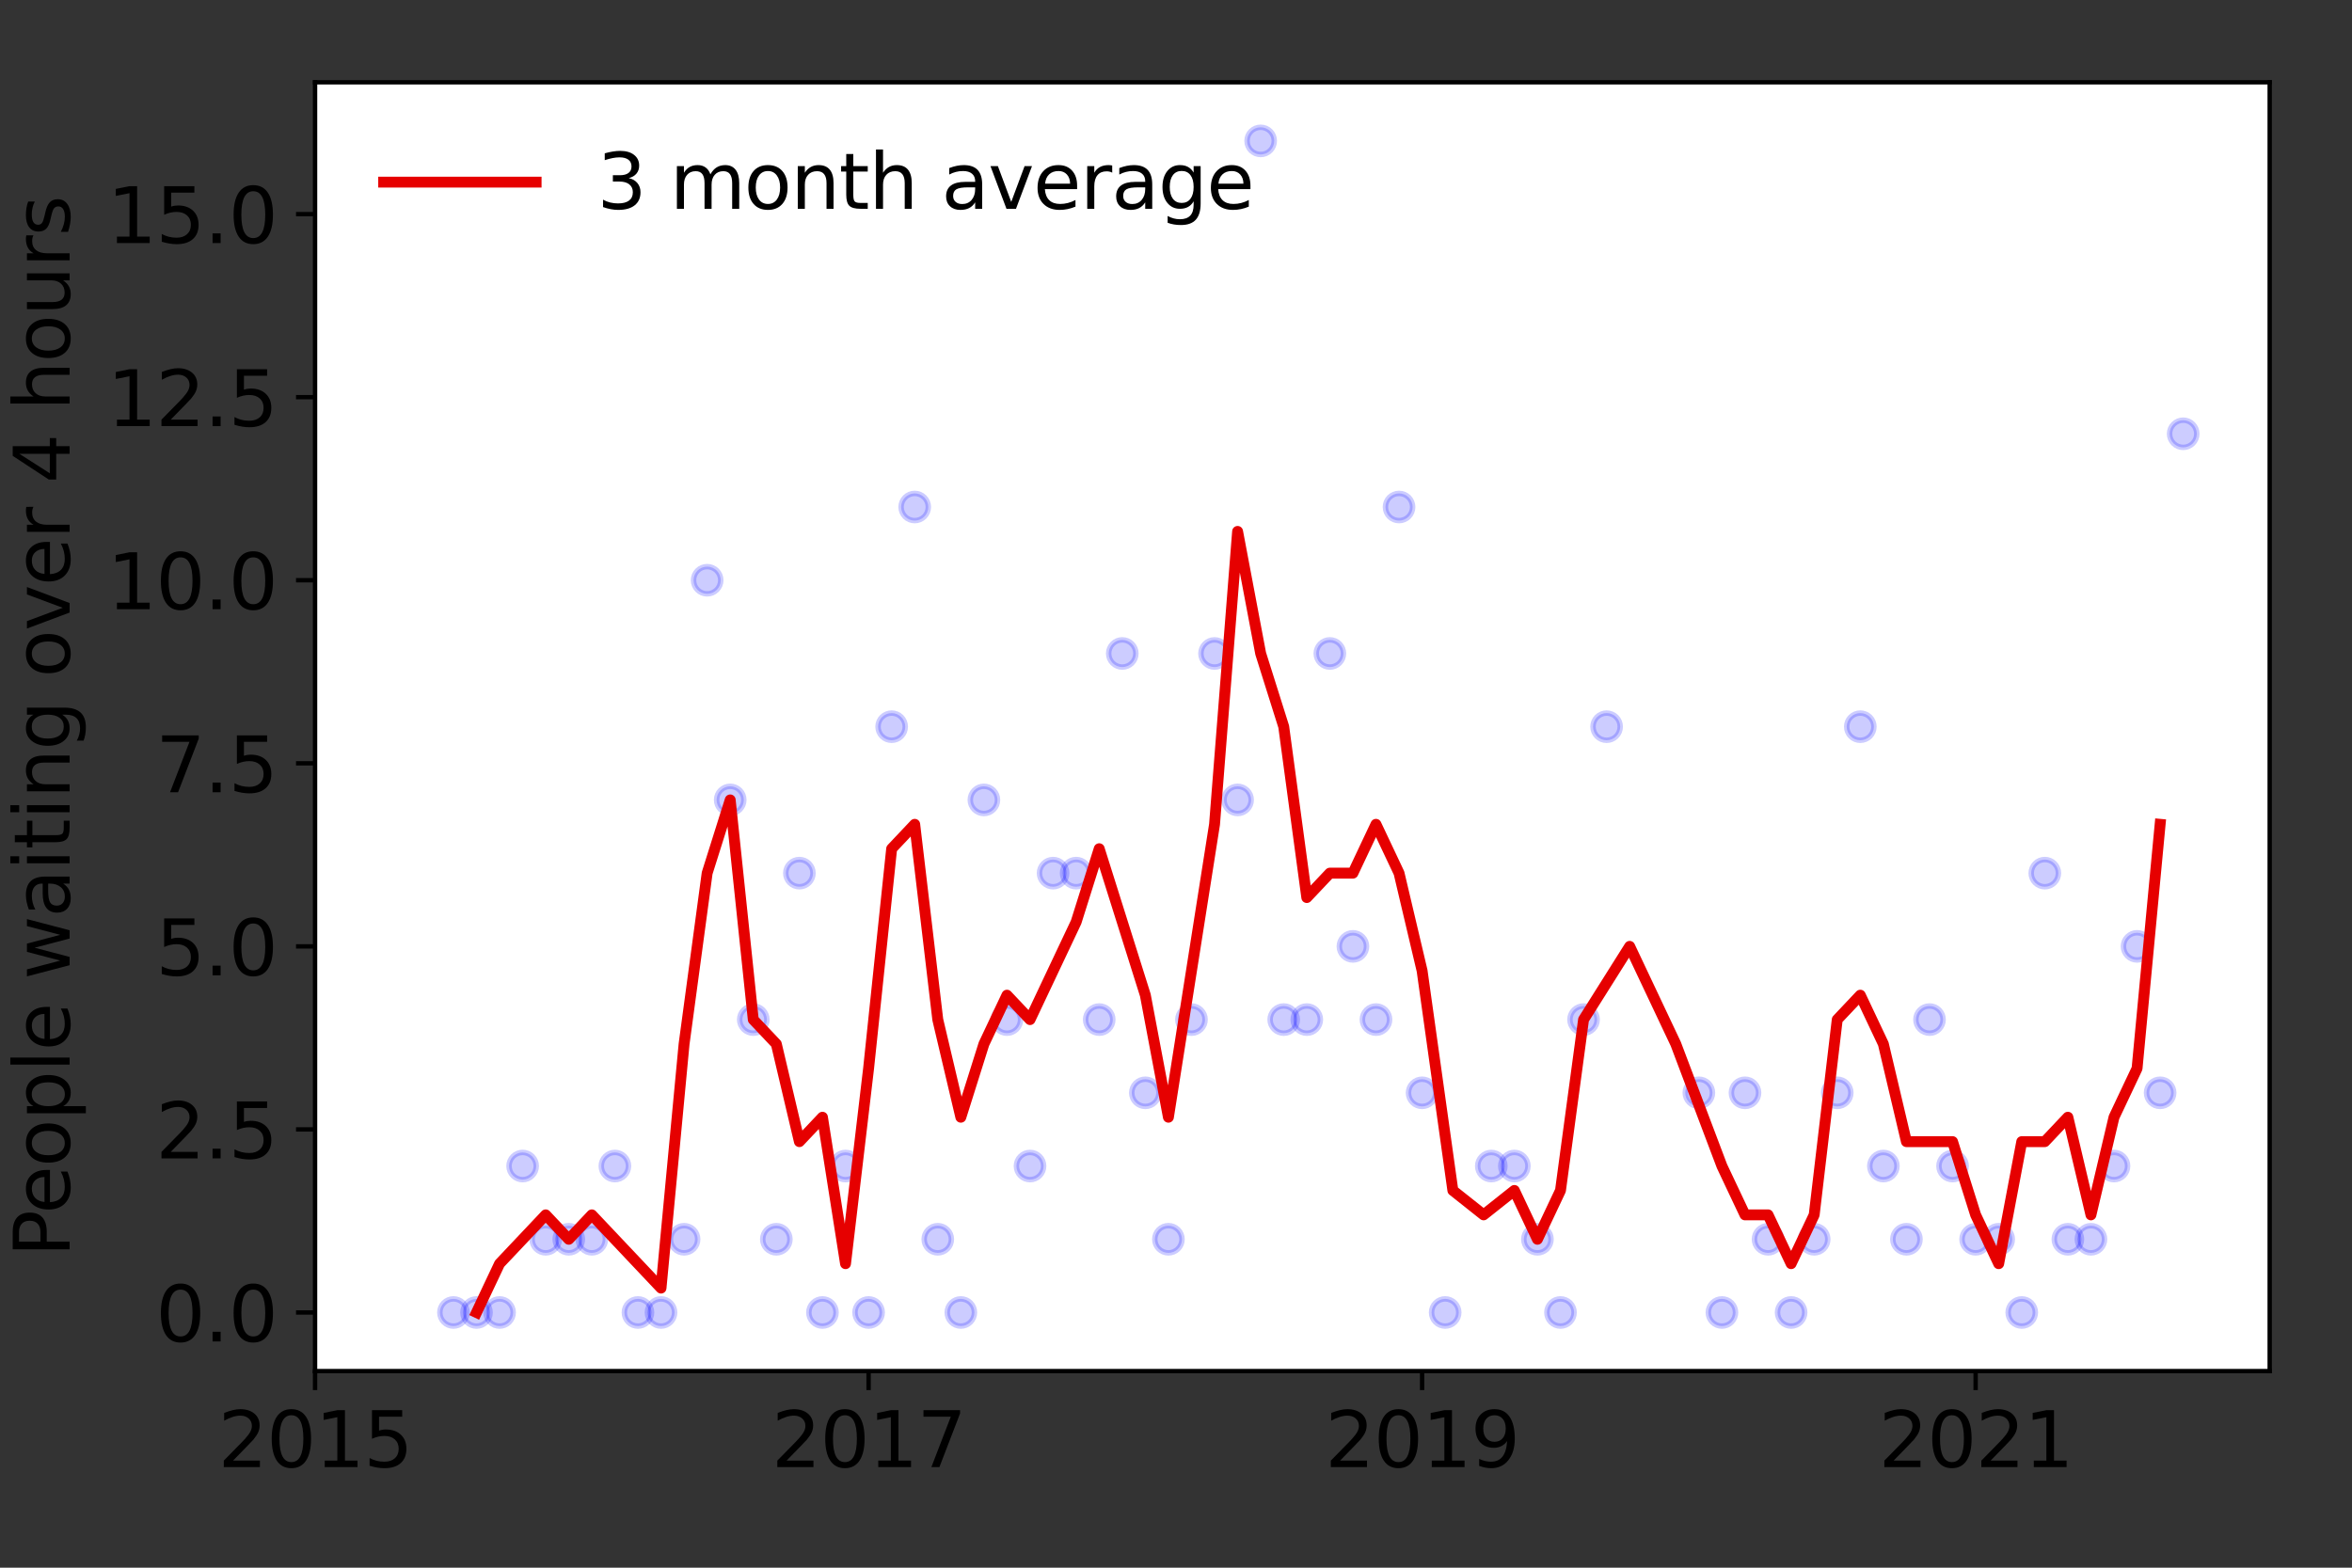 <?xml version="1.0" encoding="utf-8" standalone="no"?>
<!DOCTYPE svg PUBLIC "-//W3C//DTD SVG 1.1//EN"
  "http://www.w3.org/Graphics/SVG/1.1/DTD/svg11.dtd">
<svg height="288pt" version="1.1" viewBox="0 0 432 288" width="432pt" xmlns="http://www.w3.org/2000/svg" xmlns:xlink="http://www.w3.org/1999/xlink">
 <rect x="0" y="0" width="432" height="288" fill="#333333" stroke="none"/>
 <defs>
  <style type="text/css">*{stroke-linecap:butt;stroke-linejoin:round;}</style>
 </defs>
 <g id="figure_1">
  <g id="patch_1">
   <path d="M 0 288 
L 432 288 
L 432 0 
L 0 0 
z
" style="fill:none;"/>
  </g>
  <g id="axes_1">
   <g id="patch_2">
    <path d="M 57.87 251.88 
L 416.88 251.88 
L 416.88 15.12 
L 57.87 15.12 
z
" style="fill:#ffffff;"/>
   </g>
   <g id="matplotlib.axis_1">
    <g id="xtick_1">
     <g id="line2d_1">
      <defs>
       <path d="M 0 0 
L 0 3.5 
" id="m32c9bdcea2" style="stroke:#000000;stroke-width:0.8;"/>
      </defs>
      <g>
       <use style="stroke:#000000;stroke-width:0.8;" x="57.87" xlink:href="#m32c9bdcea2" y="251.88"/>
      </g>
     </g>
     <g id="text_1">
      <!-- 2015 -->
      <g transform="translate(40.055 269.518)scale(0.14 -0.14)">
       <defs>
        <path d="M 1228 531 
L 3431 531 
L 3431 0 
L 469 0 
L 469 531 
Q 828 903 1448 1529 
Q 2069 2156 2228 2338 
Q 2531 2678 2651 2914 
Q 2772 3150 2772 3378 
Q 2772 3750 2511 3984 
Q 2250 4219 1831 4219 
Q 1534 4219 1204 4116 
Q 875 4013 500 3803 
L 500 4441 
Q 881 4594 1212 4672 
Q 1544 4750 1819 4750 
Q 2544 4750 2975 4387 
Q 3406 4025 3406 3419 
Q 3406 3131 3298 2873 
Q 3191 2616 2906 2266 
Q 2828 2175 2409 1742 
Q 1991 1309 1228 531 
z
" id="DejaVuSans-32" transform="scale(0.016)"/>
        <path d="M 2034 4250 
Q 1547 4250 1301 3770 
Q 1056 3291 1056 2328 
Q 1056 1369 1301 889 
Q 1547 409 2034 409 
Q 2525 409 2770 889 
Q 3016 1369 3016 2328 
Q 3016 3291 2770 3770 
Q 2525 4250 2034 4250 
z
M 2034 4750 
Q 2819 4750 3233 4129 
Q 3647 3509 3647 2328 
Q 3647 1150 3233 529 
Q 2819 -91 2034 -91 
Q 1250 -91 836 529 
Q 422 1150 422 2328 
Q 422 3509 836 4129 
Q 1250 4750 2034 4750 
z
" id="DejaVuSans-30" transform="scale(0.016)"/>
        <path d="M 794 531 
L 1825 531 
L 1825 4091 
L 703 3866 
L 703 4441 
L 1819 4666 
L 2450 4666 
L 2450 531 
L 3481 531 
L 3481 0 
L 794 0 
L 794 531 
z
" id="DejaVuSans-31" transform="scale(0.016)"/>
        <path d="M 691 4666 
L 3169 4666 
L 3169 4134 
L 1269 4134 
L 1269 2991 
Q 1406 3038 1543 3061 
Q 1681 3084 1819 3084 
Q 2600 3084 3056 2656 
Q 3513 2228 3513 1497 
Q 3513 744 3044 326 
Q 2575 -91 1722 -91 
Q 1428 -91 1123 -41 
Q 819 9 494 109 
L 494 744 
Q 775 591 1075 516 
Q 1375 441 1709 441 
Q 2250 441 2565 725 
Q 2881 1009 2881 1497 
Q 2881 1984 2565 2268 
Q 2250 2553 1709 2553 
Q 1456 2553 1204 2497 
Q 953 2441 691 2322 
L 691 4666 
z
" id="DejaVuSans-35" transform="scale(0.016)"/>
       </defs>
       <use xlink:href="#DejaVuSans-32"/>
       <use x="63.623" xlink:href="#DejaVuSans-30"/>
       <use x="127.246" xlink:href="#DejaVuSans-31"/>
       <use x="190.869" xlink:href="#DejaVuSans-35"/>
      </g>
     </g>
    </g>
    <g id="xtick_2">
     <g id="line2d_2">
      <g>
       <use style="stroke:#000000;stroke-width:0.8;" x="159.537" xlink:href="#m32c9bdcea2" y="251.88"/>
      </g>
     </g>
     <g id="text_2">
      <!-- 2017 -->
      <g transform="translate(141.722 269.518)scale(0.14 -0.14)">
       <defs>
        <path d="M 525 4666 
L 3525 4666 
L 3525 4397 
L 1831 0 
L 1172 0 
L 2766 4134 
L 525 4134 
L 525 4666 
z
" id="DejaVuSans-37" transform="scale(0.016)"/>
       </defs>
       <use xlink:href="#DejaVuSans-32"/>
       <use x="63.623" xlink:href="#DejaVuSans-30"/>
       <use x="127.246" xlink:href="#DejaVuSans-31"/>
       <use x="190.869" xlink:href="#DejaVuSans-37"/>
      </g>
     </g>
    </g>
    <g id="xtick_3">
     <g id="line2d_3">
      <g>
       <use style="stroke:#000000;stroke-width:0.8;" x="261.203" xlink:href="#m32c9bdcea2" y="251.88"/>
      </g>
     </g>
     <g id="text_3">
      <!-- 2019 -->
      <g transform="translate(243.388 269.518)scale(0.14 -0.14)">
       <defs>
        <path d="M 703 97 
L 703 672 
Q 941 559 1184 500 
Q 1428 441 1663 441 
Q 2288 441 2617 861 
Q 2947 1281 2994 2138 
Q 2813 1869 2534 1725 
Q 2256 1581 1919 1581 
Q 1219 1581 811 2004 
Q 403 2428 403 3163 
Q 403 3881 828 4315 
Q 1253 4750 1959 4750 
Q 2769 4750 3195 4129 
Q 3622 3509 3622 2328 
Q 3622 1225 3098 567 
Q 2575 -91 1691 -91 
Q 1453 -91 1209 -44 
Q 966 3 703 97 
z
M 1959 2075 
Q 2384 2075 2632 2365 
Q 2881 2656 2881 3163 
Q 2881 3666 2632 3958 
Q 2384 4250 1959 4250 
Q 1534 4250 1286 3958 
Q 1038 3666 1038 3163 
Q 1038 2656 1286 2365 
Q 1534 2075 1959 2075 
z
" id="DejaVuSans-39" transform="scale(0.016)"/>
       </defs>
       <use xlink:href="#DejaVuSans-32"/>
       <use x="63.623" xlink:href="#DejaVuSans-30"/>
       <use x="127.246" xlink:href="#DejaVuSans-31"/>
       <use x="190.869" xlink:href="#DejaVuSans-39"/>
      </g>
     </g>
    </g>
    <g id="xtick_4">
     <g id="line2d_4">
      <g>
       <use style="stroke:#000000;stroke-width:0.8;" x="362.87" xlink:href="#m32c9bdcea2" y="251.88"/>
      </g>
     </g>
     <g id="text_4">
      <!-- 2021 -->
      <g transform="translate(345.055 269.518)scale(0.14 -0.14)">
       <use xlink:href="#DejaVuSans-32"/>
       <use x="63.623" xlink:href="#DejaVuSans-30"/>
       <use x="127.246" xlink:href="#DejaVuSans-32"/>
       <use x="190.869" xlink:href="#DejaVuSans-31"/>
      </g>
     </g>
    </g>
   </g>
   <g id="matplotlib.axis_2">
    <g id="ytick_1">
     <g id="line2d_5">
      <defs>
       <path d="M 0 0 
L -3.5 0 
" id="m50157fbf5e" style="stroke:#000000;stroke-width:0.8;"/>
      </defs>
      <g>
       <use style="stroke:#000000;stroke-width:0.8;" x="57.87" xlink:href="#m50157fbf5e" y="241.118"/>
      </g>
     </g>
     <g id="text_5">
      <!-- 0.0 -->
      <g transform="translate(28.606 246.437)scale(0.14 -0.14)">
       <defs>
        <path d="M 684 794 
L 1344 794 
L 1344 0 
L 684 0 
L 684 794 
z
" id="DejaVuSans-2e" transform="scale(0.016)"/>
       </defs>
       <use xlink:href="#DejaVuSans-30"/>
       <use x="63.623" xlink:href="#DejaVuSans-2e"/>
       <use x="95.41" xlink:href="#DejaVuSans-30"/>
      </g>
     </g>
    </g>
    <g id="ytick_2">
     <g id="line2d_6">
      <g>
       <use style="stroke:#000000;stroke-width:0.8;" x="57.87" xlink:href="#m50157fbf5e" y="207.488"/>
      </g>
     </g>
     <g id="text_6">
      <!-- 2.5 -->
      <g transform="translate(28.606 212.806)scale(0.14 -0.14)">
       <use xlink:href="#DejaVuSans-32"/>
       <use x="63.623" xlink:href="#DejaVuSans-2e"/>
       <use x="95.41" xlink:href="#DejaVuSans-35"/>
      </g>
     </g>
    </g>
    <g id="ytick_3">
     <g id="line2d_7">
      <g>
       <use style="stroke:#000000;stroke-width:0.8;" x="57.87" xlink:href="#m50157fbf5e" y="173.857"/>
      </g>
     </g>
     <g id="text_7">
      <!-- 5.0 -->
      <g transform="translate(28.606 179.176)scale(0.14 -0.14)">
       <use xlink:href="#DejaVuSans-35"/>
       <use x="63.623" xlink:href="#DejaVuSans-2e"/>
       <use x="95.41" xlink:href="#DejaVuSans-30"/>
      </g>
     </g>
    </g>
    <g id="ytick_4">
     <g id="line2d_8">
      <g>
       <use style="stroke:#000000;stroke-width:0.8;" x="57.87" xlink:href="#m50157fbf5e" y="140.226"/>
      </g>
     </g>
     <g id="text_8">
      <!-- 7.5 -->
      <g transform="translate(28.606 145.545)scale(0.14 -0.14)">
       <use xlink:href="#DejaVuSans-37"/>
       <use x="63.623" xlink:href="#DejaVuSans-2e"/>
       <use x="95.41" xlink:href="#DejaVuSans-35"/>
      </g>
     </g>
    </g>
    <g id="ytick_5">
     <g id="line2d_9">
      <g>
       <use style="stroke:#000000;stroke-width:0.8;" x="57.87" xlink:href="#m50157fbf5e" y="106.595"/>
      </g>
     </g>
     <g id="text_9">
      <!-- 10.0 -->
      <g transform="translate(19.698 111.914)scale(0.14 -0.14)">
       <use xlink:href="#DejaVuSans-31"/>
       <use x="63.623" xlink:href="#DejaVuSans-30"/>
       <use x="127.246" xlink:href="#DejaVuSans-2e"/>
       <use x="159.033" xlink:href="#DejaVuSans-30"/>
      </g>
     </g>
    </g>
    <g id="ytick_6">
     <g id="line2d_10">
      <g>
       <use style="stroke:#000000;stroke-width:0.8;" x="57.87" xlink:href="#m50157fbf5e" y="72.965"/>
      </g>
     </g>
     <g id="text_10">
      <!-- 12.5 -->
      <g transform="translate(19.698 78.284)scale(0.14 -0.14)">
       <use xlink:href="#DejaVuSans-31"/>
       <use x="63.623" xlink:href="#DejaVuSans-32"/>
       <use x="127.246" xlink:href="#DejaVuSans-2e"/>
       <use x="159.033" xlink:href="#DejaVuSans-35"/>
      </g>
     </g>
    </g>
    <g id="ytick_7">
     <g id="line2d_11">
      <g>
       <use style="stroke:#000000;stroke-width:0.8;" x="57.87" xlink:href="#m50157fbf5e" y="39.334"/>
      </g>
     </g>
     <g id="text_11">
      <!-- 15.0 -->
      <g transform="translate(19.698 44.653)scale(0.14 -0.14)">
       <use xlink:href="#DejaVuSans-31"/>
       <use x="63.623" xlink:href="#DejaVuSans-35"/>
       <use x="127.246" xlink:href="#DejaVuSans-2e"/>
       <use x="159.033" xlink:href="#DejaVuSans-30"/>
      </g>
     </g>
    </g>
    <g id="text_12">
     <!-- People waiting over 4 hours -->
     <g transform="translate(12.787 230.925)rotate(-90)scale(0.14 -0.14)">
      <defs>
       <path d="M 1259 4147 
L 1259 2394 
L 2053 2394 
Q 2494 2394 2734 2622 
Q 2975 2850 2975 3272 
Q 2975 3691 2734 3919 
Q 2494 4147 2053 4147 
L 1259 4147 
z
M 628 4666 
L 2053 4666 
Q 2838 4666 3239 4311 
Q 3641 3956 3641 3272 
Q 3641 2581 3239 2228 
Q 2838 1875 2053 1875 
L 1259 1875 
L 1259 0 
L 628 0 
L 628 4666 
z
" id="DejaVuSans-50" transform="scale(0.016)"/>
       <path d="M 3597 1894 
L 3597 1613 
L 953 1613 
Q 991 1019 1311 708 
Q 1631 397 2203 397 
Q 2534 397 2845 478 
Q 3156 559 3463 722 
L 3463 178 
Q 3153 47 2828 -22 
Q 2503 -91 2169 -91 
Q 1331 -91 842 396 
Q 353 884 353 1716 
Q 353 2575 817 3079 
Q 1281 3584 2069 3584 
Q 2775 3584 3186 3129 
Q 3597 2675 3597 1894 
z
M 3022 2063 
Q 3016 2534 2758 2815 
Q 2500 3097 2075 3097 
Q 1594 3097 1305 2825 
Q 1016 2553 972 2059 
L 3022 2063 
z
" id="DejaVuSans-65" transform="scale(0.016)"/>
       <path d="M 1959 3097 
Q 1497 3097 1228 2736 
Q 959 2375 959 1747 
Q 959 1119 1226 758 
Q 1494 397 1959 397 
Q 2419 397 2687 759 
Q 2956 1122 2956 1747 
Q 2956 2369 2687 2733 
Q 2419 3097 1959 3097 
z
M 1959 3584 
Q 2709 3584 3137 3096 
Q 3566 2609 3566 1747 
Q 3566 888 3137 398 
Q 2709 -91 1959 -91 
Q 1206 -91 779 398 
Q 353 888 353 1747 
Q 353 2609 779 3096 
Q 1206 3584 1959 3584 
z
" id="DejaVuSans-6f" transform="scale(0.016)"/>
       <path d="M 1159 525 
L 1159 -1331 
L 581 -1331 
L 581 3500 
L 1159 3500 
L 1159 2969 
Q 1341 3281 1617 3432 
Q 1894 3584 2278 3584 
Q 2916 3584 3314 3078 
Q 3713 2572 3713 1747 
Q 3713 922 3314 415 
Q 2916 -91 2278 -91 
Q 1894 -91 1617 61 
Q 1341 213 1159 525 
z
M 3116 1747 
Q 3116 2381 2855 2742 
Q 2594 3103 2138 3103 
Q 1681 3103 1420 2742 
Q 1159 2381 1159 1747 
Q 1159 1113 1420 752 
Q 1681 391 2138 391 
Q 2594 391 2855 752 
Q 3116 1113 3116 1747 
z
" id="DejaVuSans-70" transform="scale(0.016)"/>
       <path d="M 603 4863 
L 1178 4863 
L 1178 0 
L 603 0 
L 603 4863 
z
" id="DejaVuSans-6c" transform="scale(0.016)"/>
       <path id="DejaVuSans-20" transform="scale(0.016)"/>
       <path d="M 269 3500 
L 844 3500 
L 1563 769 
L 2278 3500 
L 2956 3500 
L 3675 769 
L 4391 3500 
L 4966 3500 
L 4050 0 
L 3372 0 
L 2619 2869 
L 1863 0 
L 1184 0 
L 269 3500 
z
" id="DejaVuSans-77" transform="scale(0.016)"/>
       <path d="M 2194 1759 
Q 1497 1759 1228 1600 
Q 959 1441 959 1056 
Q 959 750 1161 570 
Q 1363 391 1709 391 
Q 2188 391 2477 730 
Q 2766 1069 2766 1631 
L 2766 1759 
L 2194 1759 
z
M 3341 1997 
L 3341 0 
L 2766 0 
L 2766 531 
Q 2569 213 2275 61 
Q 1981 -91 1556 -91 
Q 1019 -91 701 211 
Q 384 513 384 1019 
Q 384 1609 779 1909 
Q 1175 2209 1959 2209 
L 2766 2209 
L 2766 2266 
Q 2766 2663 2505 2880 
Q 2244 3097 1772 3097 
Q 1472 3097 1187 3025 
Q 903 2953 641 2809 
L 641 3341 
Q 956 3463 1253 3523 
Q 1550 3584 1831 3584 
Q 2591 3584 2966 3190 
Q 3341 2797 3341 1997 
z
" id="DejaVuSans-61" transform="scale(0.016)"/>
       <path d="M 603 3500 
L 1178 3500 
L 1178 0 
L 603 0 
L 603 3500 
z
M 603 4863 
L 1178 4863 
L 1178 4134 
L 603 4134 
L 603 4863 
z
" id="DejaVuSans-69" transform="scale(0.016)"/>
       <path d="M 1172 4494 
L 1172 3500 
L 2356 3500 
L 2356 3053 
L 1172 3053 
L 1172 1153 
Q 1172 725 1289 603 
Q 1406 481 1766 481 
L 2356 481 
L 2356 0 
L 1766 0 
Q 1100 0 847 248 
Q 594 497 594 1153 
L 594 3053 
L 172 3053 
L 172 3500 
L 594 3500 
L 594 4494 
L 1172 4494 
z
" id="DejaVuSans-74" transform="scale(0.016)"/>
       <path d="M 3513 2113 
L 3513 0 
L 2938 0 
L 2938 2094 
Q 2938 2591 2744 2837 
Q 2550 3084 2163 3084 
Q 1697 3084 1428 2787 
Q 1159 2491 1159 1978 
L 1159 0 
L 581 0 
L 581 3500 
L 1159 3500 
L 1159 2956 
Q 1366 3272 1645 3428 
Q 1925 3584 2291 3584 
Q 2894 3584 3203 3211 
Q 3513 2838 3513 2113 
z
" id="DejaVuSans-6e" transform="scale(0.016)"/>
       <path d="M 2906 1791 
Q 2906 2416 2648 2759 
Q 2391 3103 1925 3103 
Q 1463 3103 1205 2759 
Q 947 2416 947 1791 
Q 947 1169 1205 825 
Q 1463 481 1925 481 
Q 2391 481 2648 825 
Q 2906 1169 2906 1791 
z
M 3481 434 
Q 3481 -459 3084 -895 
Q 2688 -1331 1869 -1331 
Q 1566 -1331 1297 -1286 
Q 1028 -1241 775 -1147 
L 775 -588 
Q 1028 -725 1275 -790 
Q 1522 -856 1778 -856 
Q 2344 -856 2625 -561 
Q 2906 -266 2906 331 
L 2906 616 
Q 2728 306 2450 153 
Q 2172 0 1784 0 
Q 1141 0 747 490 
Q 353 981 353 1791 
Q 353 2603 747 3093 
Q 1141 3584 1784 3584 
Q 2172 3584 2450 3431 
Q 2728 3278 2906 2969 
L 2906 3500 
L 3481 3500 
L 3481 434 
z
" id="DejaVuSans-67" transform="scale(0.016)"/>
       <path d="M 191 3500 
L 800 3500 
L 1894 563 
L 2988 3500 
L 3597 3500 
L 2284 0 
L 1503 0 
L 191 3500 
z
" id="DejaVuSans-76" transform="scale(0.016)"/>
       <path d="M 2631 2963 
Q 2534 3019 2420 3045 
Q 2306 3072 2169 3072 
Q 1681 3072 1420 2755 
Q 1159 2438 1159 1844 
L 1159 0 
L 581 0 
L 581 3500 
L 1159 3500 
L 1159 2956 
Q 1341 3275 1631 3429 
Q 1922 3584 2338 3584 
Q 2397 3584 2469 3576 
Q 2541 3569 2628 3553 
L 2631 2963 
z
" id="DejaVuSans-72" transform="scale(0.016)"/>
       <path d="M 2419 4116 
L 825 1625 
L 2419 1625 
L 2419 4116 
z
M 2253 4666 
L 3047 4666 
L 3047 1625 
L 3713 1625 
L 3713 1100 
L 3047 1100 
L 3047 0 
L 2419 0 
L 2419 1100 
L 313 1100 
L 313 1709 
L 2253 4666 
z
" id="DejaVuSans-34" transform="scale(0.016)"/>
       <path d="M 3513 2113 
L 3513 0 
L 2938 0 
L 2938 2094 
Q 2938 2591 2744 2837 
Q 2550 3084 2163 3084 
Q 1697 3084 1428 2787 
Q 1159 2491 1159 1978 
L 1159 0 
L 581 0 
L 581 4863 
L 1159 4863 
L 1159 2956 
Q 1366 3272 1645 3428 
Q 1925 3584 2291 3584 
Q 2894 3584 3203 3211 
Q 3513 2838 3513 2113 
z
" id="DejaVuSans-68" transform="scale(0.016)"/>
       <path d="M 544 1381 
L 544 3500 
L 1119 3500 
L 1119 1403 
Q 1119 906 1312 657 
Q 1506 409 1894 409 
Q 2359 409 2629 706 
Q 2900 1003 2900 1516 
L 2900 3500 
L 3475 3500 
L 3475 0 
L 2900 0 
L 2900 538 
Q 2691 219 2414 64 
Q 2138 -91 1772 -91 
Q 1169 -91 856 284 
Q 544 659 544 1381 
z
M 1991 3584 
L 1991 3584 
z
" id="DejaVuSans-75" transform="scale(0.016)"/>
       <path d="M 2834 3397 
L 2834 2853 
Q 2591 2978 2328 3040 
Q 2066 3103 1784 3103 
Q 1356 3103 1142 2972 
Q 928 2841 928 2578 
Q 928 2378 1081 2264 
Q 1234 2150 1697 2047 
L 1894 2003 
Q 2506 1872 2764 1633 
Q 3022 1394 3022 966 
Q 3022 478 2636 193 
Q 2250 -91 1575 -91 
Q 1294 -91 989 -36 
Q 684 19 347 128 
L 347 722 
Q 666 556 975 473 
Q 1284 391 1588 391 
Q 1994 391 2212 530 
Q 2431 669 2431 922 
Q 2431 1156 2273 1281 
Q 2116 1406 1581 1522 
L 1381 1569 
Q 847 1681 609 1914 
Q 372 2147 372 2553 
Q 372 3047 722 3315 
Q 1072 3584 1716 3584 
Q 2034 3584 2315 3537 
Q 2597 3491 2834 3397 
z
" id="DejaVuSans-73" transform="scale(0.016)"/>
      </defs>
      <use xlink:href="#DejaVuSans-50"/>
      <use x="56.678" xlink:href="#DejaVuSans-65"/>
      <use x="118.201" xlink:href="#DejaVuSans-6f"/>
      <use x="179.383" xlink:href="#DejaVuSans-70"/>
      <use x="242.859" xlink:href="#DejaVuSans-6c"/>
      <use x="270.643" xlink:href="#DejaVuSans-65"/>
      <use x="332.166" xlink:href="#DejaVuSans-20"/>
      <use x="363.953" xlink:href="#DejaVuSans-77"/>
      <use x="445.74" xlink:href="#DejaVuSans-61"/>
      <use x="507.02" xlink:href="#DejaVuSans-69"/>
      <use x="534.803" xlink:href="#DejaVuSans-74"/>
      <use x="574.012" xlink:href="#DejaVuSans-69"/>
      <use x="601.795" xlink:href="#DejaVuSans-6e"/>
      <use x="665.174" xlink:href="#DejaVuSans-67"/>
      <use x="728.65" xlink:href="#DejaVuSans-20"/>
      <use x="760.438" xlink:href="#DejaVuSans-6f"/>
      <use x="821.619" xlink:href="#DejaVuSans-76"/>
      <use x="880.799" xlink:href="#DejaVuSans-65"/>
      <use x="942.322" xlink:href="#DejaVuSans-72"/>
      <use x="983.436" xlink:href="#DejaVuSans-20"/>
      <use x="1015.223" xlink:href="#DejaVuSans-34"/>
      <use x="1078.846" xlink:href="#DejaVuSans-20"/>
      <use x="1110.633" xlink:href="#DejaVuSans-68"/>
      <use x="1174.012" xlink:href="#DejaVuSans-6f"/>
      <use x="1235.193" xlink:href="#DejaVuSans-75"/>
      <use x="1298.572" xlink:href="#DejaVuSans-72"/>
      <use x="1339.686" xlink:href="#DejaVuSans-73"/>
     </g>
    </g>
   </g>
   <g id="line2d_12">
    <defs>
     <path d="M 0 2.5 
C 0.663 2.5 1.299 2.237 1.768 1.768 
C 2.237 1.299 2.5 0.663 2.5 0 
C 2.5 -0.663 2.237 -1.299 1.768 -1.768 
C 1.299 -2.237 0.663 -2.5 0 -2.5 
C -0.663 -2.5 -1.299 -2.237 -1.768 -1.768 
C -2.237 -1.299 -2.5 -0.663 -2.5 0 
C -2.5 0.663 -2.237 1.299 -1.768 1.768 
C -1.299 2.237 -0.663 2.5 0 2.5 
z
" id="m5e5fcf2ef5" style="stroke:#0000ff;stroke-opacity:0.2;"/>
    </defs>
    <g clip-path="url(#p9755659090)">
     <use style="fill:#0000ff;fill-opacity:0.2;stroke:#0000ff;stroke-opacity:0.2;" x="400.995" xlink:href="#m5e5fcf2ef5" y="79.691"/>
     <use style="fill:#0000ff;fill-opacity:0.2;stroke:#0000ff;stroke-opacity:0.2;" x="396.758" xlink:href="#m5e5fcf2ef5" y="200.761"/>
     <use style="fill:#0000ff;fill-opacity:0.2;stroke:#0000ff;stroke-opacity:0.2;" x="392.522" xlink:href="#m5e5fcf2ef5" y="173.857"/>
     <use style="fill:#0000ff;fill-opacity:0.2;stroke:#0000ff;stroke-opacity:0.2;" x="388.286" xlink:href="#m5e5fcf2ef5" y="214.214"/>
     <use style="fill:#0000ff;fill-opacity:0.2;stroke:#0000ff;stroke-opacity:0.2;" x="384.05" xlink:href="#m5e5fcf2ef5" y="227.666"/>
     <use style="fill:#0000ff;fill-opacity:0.2;stroke:#0000ff;stroke-opacity:0.2;" x="379.814" xlink:href="#m5e5fcf2ef5" y="227.666"/>
     <use style="fill:#0000ff;fill-opacity:0.2;stroke:#0000ff;stroke-opacity:0.2;" x="375.578" xlink:href="#m5e5fcf2ef5" y="160.405"/>
     <use style="fill:#0000ff;fill-opacity:0.2;stroke:#0000ff;stroke-opacity:0.2;" x="371.342" xlink:href="#m5e5fcf2ef5" y="241.118"/>
     <use style="fill:#0000ff;fill-opacity:0.2;stroke:#0000ff;stroke-opacity:0.2;" x="367.106" xlink:href="#m5e5fcf2ef5" y="227.666"/>
     <use style="fill:#0000ff;fill-opacity:0.2;stroke:#0000ff;stroke-opacity:0.2;" x="362.87" xlink:href="#m5e5fcf2ef5" y="227.666"/>
     <use style="fill:#0000ff;fill-opacity:0.2;stroke:#0000ff;stroke-opacity:0.2;" x="358.634" xlink:href="#m5e5fcf2ef5" y="214.214"/>
     <use style="fill:#0000ff;fill-opacity:0.2;stroke:#0000ff;stroke-opacity:0.2;" x="354.397" xlink:href="#m5e5fcf2ef5" y="187.309"/>
     <use style="fill:#0000ff;fill-opacity:0.2;stroke:#0000ff;stroke-opacity:0.2;" x="350.161" xlink:href="#m5e5fcf2ef5" y="227.666"/>
     <use style="fill:#0000ff;fill-opacity:0.2;stroke:#0000ff;stroke-opacity:0.2;" x="345.925" xlink:href="#m5e5fcf2ef5" y="214.214"/>
     <use style="fill:#0000ff;fill-opacity:0.2;stroke:#0000ff;stroke-opacity:0.2;" x="341.689" xlink:href="#m5e5fcf2ef5" y="133.5"/>
     <use style="fill:#0000ff;fill-opacity:0.2;stroke:#0000ff;stroke-opacity:0.2;" x="337.453" xlink:href="#m5e5fcf2ef5" y="200.761"/>
     <use style="fill:#0000ff;fill-opacity:0.2;stroke:#0000ff;stroke-opacity:0.2;" x="333.217" xlink:href="#m5e5fcf2ef5" y="227.666"/>
     <use style="fill:#0000ff;fill-opacity:0.2;stroke:#0000ff;stroke-opacity:0.2;" x="328.981" xlink:href="#m5e5fcf2ef5" y="241.118"/>
     <use style="fill:#0000ff;fill-opacity:0.2;stroke:#0000ff;stroke-opacity:0.2;" x="324.745" xlink:href="#m5e5fcf2ef5" y="227.666"/>
     <use style="fill:#0000ff;fill-opacity:0.2;stroke:#0000ff;stroke-opacity:0.2;" x="320.509" xlink:href="#m5e5fcf2ef5" y="200.761"/>
     <use style="fill:#0000ff;fill-opacity:0.2;stroke:#0000ff;stroke-opacity:0.2;" x="316.272" xlink:href="#m5e5fcf2ef5" y="241.118"/>
     <use style="fill:#0000ff;fill-opacity:0.2;stroke:#0000ff;stroke-opacity:0.2;" x="312.036" xlink:href="#m5e5fcf2ef5" y="200.761"/>
     <use style="fill:#0000ff;fill-opacity:0.2;stroke:#0000ff;stroke-opacity:0.2;" x="295.092" xlink:href="#m5e5fcf2ef5" y="133.5"/>
     <use style="fill:#0000ff;fill-opacity:0.2;stroke:#0000ff;stroke-opacity:0.2;" x="290.856" xlink:href="#m5e5fcf2ef5" y="187.309"/>
     <use style="fill:#0000ff;fill-opacity:0.2;stroke:#0000ff;stroke-opacity:0.2;" x="286.62" xlink:href="#m5e5fcf2ef5" y="241.118"/>
     <use style="fill:#0000ff;fill-opacity:0.2;stroke:#0000ff;stroke-opacity:0.2;" x="282.384" xlink:href="#m5e5fcf2ef5" y="227.666"/>
     <use style="fill:#0000ff;fill-opacity:0.2;stroke:#0000ff;stroke-opacity:0.2;" x="278.148" xlink:href="#m5e5fcf2ef5" y="214.214"/>
     <use style="fill:#0000ff;fill-opacity:0.2;stroke:#0000ff;stroke-opacity:0.2;" x="273.911" xlink:href="#m5e5fcf2ef5" y="214.214"/>
     <use style="fill:#0000ff;fill-opacity:0.2;stroke:#0000ff;stroke-opacity:0.2;" x="265.439" xlink:href="#m5e5fcf2ef5" y="241.118"/>
     <use style="fill:#0000ff;fill-opacity:0.2;stroke:#0000ff;stroke-opacity:0.2;" x="261.203" xlink:href="#m5e5fcf2ef5" y="200.761"/>
     <use style="fill:#0000ff;fill-opacity:0.2;stroke:#0000ff;stroke-opacity:0.2;" x="256.967" xlink:href="#m5e5fcf2ef5" y="93.143"/>
     <use style="fill:#0000ff;fill-opacity:0.2;stroke:#0000ff;stroke-opacity:0.2;" x="252.731" xlink:href="#m5e5fcf2ef5" y="187.309"/>
     <use style="fill:#0000ff;fill-opacity:0.2;stroke:#0000ff;stroke-opacity:0.2;" x="248.495" xlink:href="#m5e5fcf2ef5" y="173.857"/>
     <use style="fill:#0000ff;fill-opacity:0.2;stroke:#0000ff;stroke-opacity:0.2;" x="244.259" xlink:href="#m5e5fcf2ef5" y="120.048"/>
     <use style="fill:#0000ff;fill-opacity:0.2;stroke:#0000ff;stroke-opacity:0.2;" x="240.023" xlink:href="#m5e5fcf2ef5" y="187.309"/>
     <use style="fill:#0000ff;fill-opacity:0.2;stroke:#0000ff;stroke-opacity:0.2;" x="235.786" xlink:href="#m5e5fcf2ef5" y="187.309"/>
     <use style="fill:#0000ff;fill-opacity:0.2;stroke:#0000ff;stroke-opacity:0.2;" x="231.55" xlink:href="#m5e5fcf2ef5" y="25.882"/>
     <use style="fill:#0000ff;fill-opacity:0.2;stroke:#0000ff;stroke-opacity:0.2;" x="227.314" xlink:href="#m5e5fcf2ef5" y="146.952"/>
     <use style="fill:#0000ff;fill-opacity:0.2;stroke:#0000ff;stroke-opacity:0.2;" x="223.078" xlink:href="#m5e5fcf2ef5" y="120.048"/>
     <use style="fill:#0000ff;fill-opacity:0.2;stroke:#0000ff;stroke-opacity:0.2;" x="218.842" xlink:href="#m5e5fcf2ef5" y="187.309"/>
     <use style="fill:#0000ff;fill-opacity:0.2;stroke:#0000ff;stroke-opacity:0.2;" x="214.606" xlink:href="#m5e5fcf2ef5" y="227.666"/>
     <use style="fill:#0000ff;fill-opacity:0.2;stroke:#0000ff;stroke-opacity:0.2;" x="210.37" xlink:href="#m5e5fcf2ef5" y="200.761"/>
     <use style="fill:#0000ff;fill-opacity:0.2;stroke:#0000ff;stroke-opacity:0.2;" x="206.134" xlink:href="#m5e5fcf2ef5" y="120.048"/>
     <use style="fill:#0000ff;fill-opacity:0.2;stroke:#0000ff;stroke-opacity:0.2;" x="201.898" xlink:href="#m5e5fcf2ef5" y="187.309"/>
     <use style="fill:#0000ff;fill-opacity:0.2;stroke:#0000ff;stroke-opacity:0.2;" x="197.662" xlink:href="#m5e5fcf2ef5" y="160.405"/>
     <use style="fill:#0000ff;fill-opacity:0.2;stroke:#0000ff;stroke-opacity:0.2;" x="193.425" xlink:href="#m5e5fcf2ef5" y="160.405"/>
     <use style="fill:#0000ff;fill-opacity:0.2;stroke:#0000ff;stroke-opacity:0.2;" x="189.189" xlink:href="#m5e5fcf2ef5" y="214.214"/>
     <use style="fill:#0000ff;fill-opacity:0.2;stroke:#0000ff;stroke-opacity:0.2;" x="184.953" xlink:href="#m5e5fcf2ef5" y="187.309"/>
     <use style="fill:#0000ff;fill-opacity:0.2;stroke:#0000ff;stroke-opacity:0.2;" x="180.717" xlink:href="#m5e5fcf2ef5" y="146.952"/>
     <use style="fill:#0000ff;fill-opacity:0.2;stroke:#0000ff;stroke-opacity:0.2;" x="176.481" xlink:href="#m5e5fcf2ef5" y="241.118"/>
     <use style="fill:#0000ff;fill-opacity:0.2;stroke:#0000ff;stroke-opacity:0.2;" x="172.245" xlink:href="#m5e5fcf2ef5" y="227.666"/>
     <use style="fill:#0000ff;fill-opacity:0.2;stroke:#0000ff;stroke-opacity:0.2;" x="168.009" xlink:href="#m5e5fcf2ef5" y="93.143"/>
     <use style="fill:#0000ff;fill-opacity:0.2;stroke:#0000ff;stroke-opacity:0.2;" x="163.773" xlink:href="#m5e5fcf2ef5" y="133.5"/>
     <use style="fill:#0000ff;fill-opacity:0.2;stroke:#0000ff;stroke-opacity:0.2;" x="159.537" xlink:href="#m5e5fcf2ef5" y="241.118"/>
     <use style="fill:#0000ff;fill-opacity:0.2;stroke:#0000ff;stroke-opacity:0.2;" x="155.3" xlink:href="#m5e5fcf2ef5" y="214.214"/>
     <use style="fill:#0000ff;fill-opacity:0.2;stroke:#0000ff;stroke-opacity:0.2;" x="151.064" xlink:href="#m5e5fcf2ef5" y="241.118"/>
     <use style="fill:#0000ff;fill-opacity:0.2;stroke:#0000ff;stroke-opacity:0.2;" x="146.828" xlink:href="#m5e5fcf2ef5" y="160.405"/>
     <use style="fill:#0000ff;fill-opacity:0.2;stroke:#0000ff;stroke-opacity:0.2;" x="142.592" xlink:href="#m5e5fcf2ef5" y="227.666"/>
     <use style="fill:#0000ff;fill-opacity:0.2;stroke:#0000ff;stroke-opacity:0.2;" x="138.356" xlink:href="#m5e5fcf2ef5" y="187.309"/>
     <use style="fill:#0000ff;fill-opacity:0.2;stroke:#0000ff;stroke-opacity:0.2;" x="134.12" xlink:href="#m5e5fcf2ef5" y="146.952"/>
     <use style="fill:#0000ff;fill-opacity:0.2;stroke:#0000ff;stroke-opacity:0.2;" x="129.884" xlink:href="#m5e5fcf2ef5" y="106.595"/>
     <use style="fill:#0000ff;fill-opacity:0.2;stroke:#0000ff;stroke-opacity:0.2;" x="125.648" xlink:href="#m5e5fcf2ef5" y="227.666"/>
     <use style="fill:#0000ff;fill-opacity:0.2;stroke:#0000ff;stroke-opacity:0.2;" x="121.412" xlink:href="#m5e5fcf2ef5" y="241.118"/>
     <use style="fill:#0000ff;fill-opacity:0.2;stroke:#0000ff;stroke-opacity:0.2;" x="117.175" xlink:href="#m5e5fcf2ef5" y="241.118"/>
     <use style="fill:#0000ff;fill-opacity:0.2;stroke:#0000ff;stroke-opacity:0.2;" x="112.939" xlink:href="#m5e5fcf2ef5" y="214.214"/>
     <use style="fill:#0000ff;fill-opacity:0.2;stroke:#0000ff;stroke-opacity:0.2;" x="108.703" xlink:href="#m5e5fcf2ef5" y="227.666"/>
     <use style="fill:#0000ff;fill-opacity:0.2;stroke:#0000ff;stroke-opacity:0.2;" x="104.467" xlink:href="#m5e5fcf2ef5" y="227.666"/>
     <use style="fill:#0000ff;fill-opacity:0.2;stroke:#0000ff;stroke-opacity:0.2;" x="100.231" xlink:href="#m5e5fcf2ef5" y="227.666"/>
     <use style="fill:#0000ff;fill-opacity:0.2;stroke:#0000ff;stroke-opacity:0.2;" x="95.995" xlink:href="#m5e5fcf2ef5" y="214.214"/>
     <use style="fill:#0000ff;fill-opacity:0.2;stroke:#0000ff;stroke-opacity:0.2;" x="91.759" xlink:href="#m5e5fcf2ef5" y="241.118"/>
     <use style="fill:#0000ff;fill-opacity:0.2;stroke:#0000ff;stroke-opacity:0.2;" x="87.523" xlink:href="#m5e5fcf2ef5" y="241.118"/>
     <use style="fill:#0000ff;fill-opacity:0.2;stroke:#0000ff;stroke-opacity:0.2;" x="83.287" xlink:href="#m5e5fcf2ef5" y="241.118"/>
    </g>
   </g>
   <g id="line2d_13">
    <path clip-path="url(#p9755659090)" d="M 396.758 151.436 
L 392.522 196.277 
L 388.286 205.245 
L 384.05 223.182 
L 379.814 205.245 
L 375.578 209.73 
L 371.342 209.73 
L 367.106 232.15 
L 362.87 223.182 
L 358.634 209.73 
L 354.397 209.73 
L 350.161 209.73 
L 345.925 191.793 
L 341.689 182.825 
L 337.453 187.309 
L 333.217 223.182 
L 328.981 232.15 
L 324.745 223.182 
L 320.509 223.182 
L 316.272 214.214 
L 307.8 191.793 
L 299.328 173.857 
L 290.856 187.309 
L 286.62 218.698 
L 282.384 227.666 
L 278.148 218.698 
L 272.499 223.182 
L 266.851 218.698 
L 261.203 178.341 
L 256.967 160.405 
L 252.731 151.436 
L 248.495 160.405 
L 244.259 160.405 
L 240.023 164.889 
L 235.786 133.5 
L 231.55 120.048 
L 227.314 97.627 
L 223.078 151.436 
L 218.842 178.341 
L 214.606 205.245 
L 210.37 182.825 
L 206.134 169.373 
L 201.898 155.92 
L 197.662 169.373 
L 193.425 178.341 
L 189.189 187.309 
L 184.953 182.825 
L 180.717 191.793 
L 176.481 205.245 
L 172.245 187.309 
L 168.009 151.436 
L 163.773 155.92 
L 159.537 196.277 
L 155.3 232.15 
L 151.064 205.245 
L 146.828 209.73 
L 142.592 191.793 
L 138.356 187.309 
L 134.12 146.952 
L 129.884 160.405 
L 125.648 191.793 
L 121.412 236.634 
L 117.175 232.15 
L 112.939 227.666 
L 108.703 223.182 
L 104.467 227.666 
L 100.231 223.182 
L 95.995 227.666 
L 91.759 232.15 
L 87.523 241.118 
" style="fill:none;stroke:#e60000;stroke-linecap:square;stroke-width:2;"/>
   </g>
   <g id="patch_3">
    <path d="M 57.87 251.88 
L 57.87 15.12 
" style="fill:none;stroke:#000000;stroke-linecap:square;stroke-linejoin:miter;stroke-width:0.8;"/>
   </g>
   <g id="patch_4">
    <path d="M 416.88 251.88 
L 416.88 15.12 
" style="fill:none;stroke:#000000;stroke-linecap:square;stroke-linejoin:miter;stroke-width:0.8;"/>
   </g>
   <g id="patch_5">
    <path d="M 57.87 251.88 
L 416.88 251.88 
" style="fill:none;stroke:#000000;stroke-linecap:square;stroke-linejoin:miter;stroke-width:0.8;"/>
   </g>
   <g id="patch_6">
    <path d="M 57.87 15.12 
L 416.88 15.12 
" style="fill:none;stroke:#000000;stroke-linecap:square;stroke-linejoin:miter;stroke-width:0.8;"/>
   </g>
   <g id="legend_1">
    <g id="line2d_14">
     <path d="M 70.47 33.458 
L 98.47 33.458 
" style="fill:none;stroke:#e60000;stroke-linecap:square;stroke-width:2;"/>
    </g>
    <g id="line2d_15"/>
    <g id="text_13">
     <!-- 3 month average -->
     <g transform="translate(109.67 38.358)scale(0.14 -0.14)">
      <defs>
       <path d="M 2597 2516 
Q 3050 2419 3304 2112 
Q 3559 1806 3559 1356 
Q 3559 666 3084 287 
Q 2609 -91 1734 -91 
Q 1441 -91 1130 -33 
Q 819 25 488 141 
L 488 750 
Q 750 597 1062 519 
Q 1375 441 1716 441 
Q 2309 441 2620 675 
Q 2931 909 2931 1356 
Q 2931 1769 2642 2001 
Q 2353 2234 1838 2234 
L 1294 2234 
L 1294 2753 
L 1863 2753 
Q 2328 2753 2575 2939 
Q 2822 3125 2822 3475 
Q 2822 3834 2567 4026 
Q 2313 4219 1838 4219 
Q 1578 4219 1281 4162 
Q 984 4106 628 3988 
L 628 4550 
Q 988 4650 1302 4700 
Q 1616 4750 1894 4750 
Q 2613 4750 3031 4423 
Q 3450 4097 3450 3541 
Q 3450 3153 3228 2886 
Q 3006 2619 2597 2516 
z
" id="DejaVuSans-33" transform="scale(0.016)"/>
       <path d="M 3328 2828 
Q 3544 3216 3844 3400 
Q 4144 3584 4550 3584 
Q 5097 3584 5394 3201 
Q 5691 2819 5691 2113 
L 5691 0 
L 5113 0 
L 5113 2094 
Q 5113 2597 4934 2840 
Q 4756 3084 4391 3084 
Q 3944 3084 3684 2787 
Q 3425 2491 3425 1978 
L 3425 0 
L 2847 0 
L 2847 2094 
Q 2847 2600 2669 2842 
Q 2491 3084 2119 3084 
Q 1678 3084 1418 2786 
Q 1159 2488 1159 1978 
L 1159 0 
L 581 0 
L 581 3500 
L 1159 3500 
L 1159 2956 
Q 1356 3278 1631 3431 
Q 1906 3584 2284 3584 
Q 2666 3584 2933 3390 
Q 3200 3197 3328 2828 
z
" id="DejaVuSans-6d" transform="scale(0.016)"/>
      </defs>
      <use xlink:href="#DejaVuSans-33"/>
      <use x="63.623" xlink:href="#DejaVuSans-20"/>
      <use x="95.41" xlink:href="#DejaVuSans-6d"/>
      <use x="192.822" xlink:href="#DejaVuSans-6f"/>
      <use x="254.004" xlink:href="#DejaVuSans-6e"/>
      <use x="317.383" xlink:href="#DejaVuSans-74"/>
      <use x="356.592" xlink:href="#DejaVuSans-68"/>
      <use x="419.971" xlink:href="#DejaVuSans-20"/>
      <use x="451.758" xlink:href="#DejaVuSans-61"/>
      <use x="513.037" xlink:href="#DejaVuSans-76"/>
      <use x="572.217" xlink:href="#DejaVuSans-65"/>
      <use x="633.74" xlink:href="#DejaVuSans-72"/>
      <use x="674.854" xlink:href="#DejaVuSans-61"/>
      <use x="736.133" xlink:href="#DejaVuSans-67"/>
      <use x="799.609" xlink:href="#DejaVuSans-65"/>
     </g>
    </g>
   </g>
  </g>
 </g>
 <defs>
  <clipPath id="p9755659090">
   <rect height="236.76" width="359.01" x="57.87" y="15.12"/>
  </clipPath>
 </defs>
</svg>

